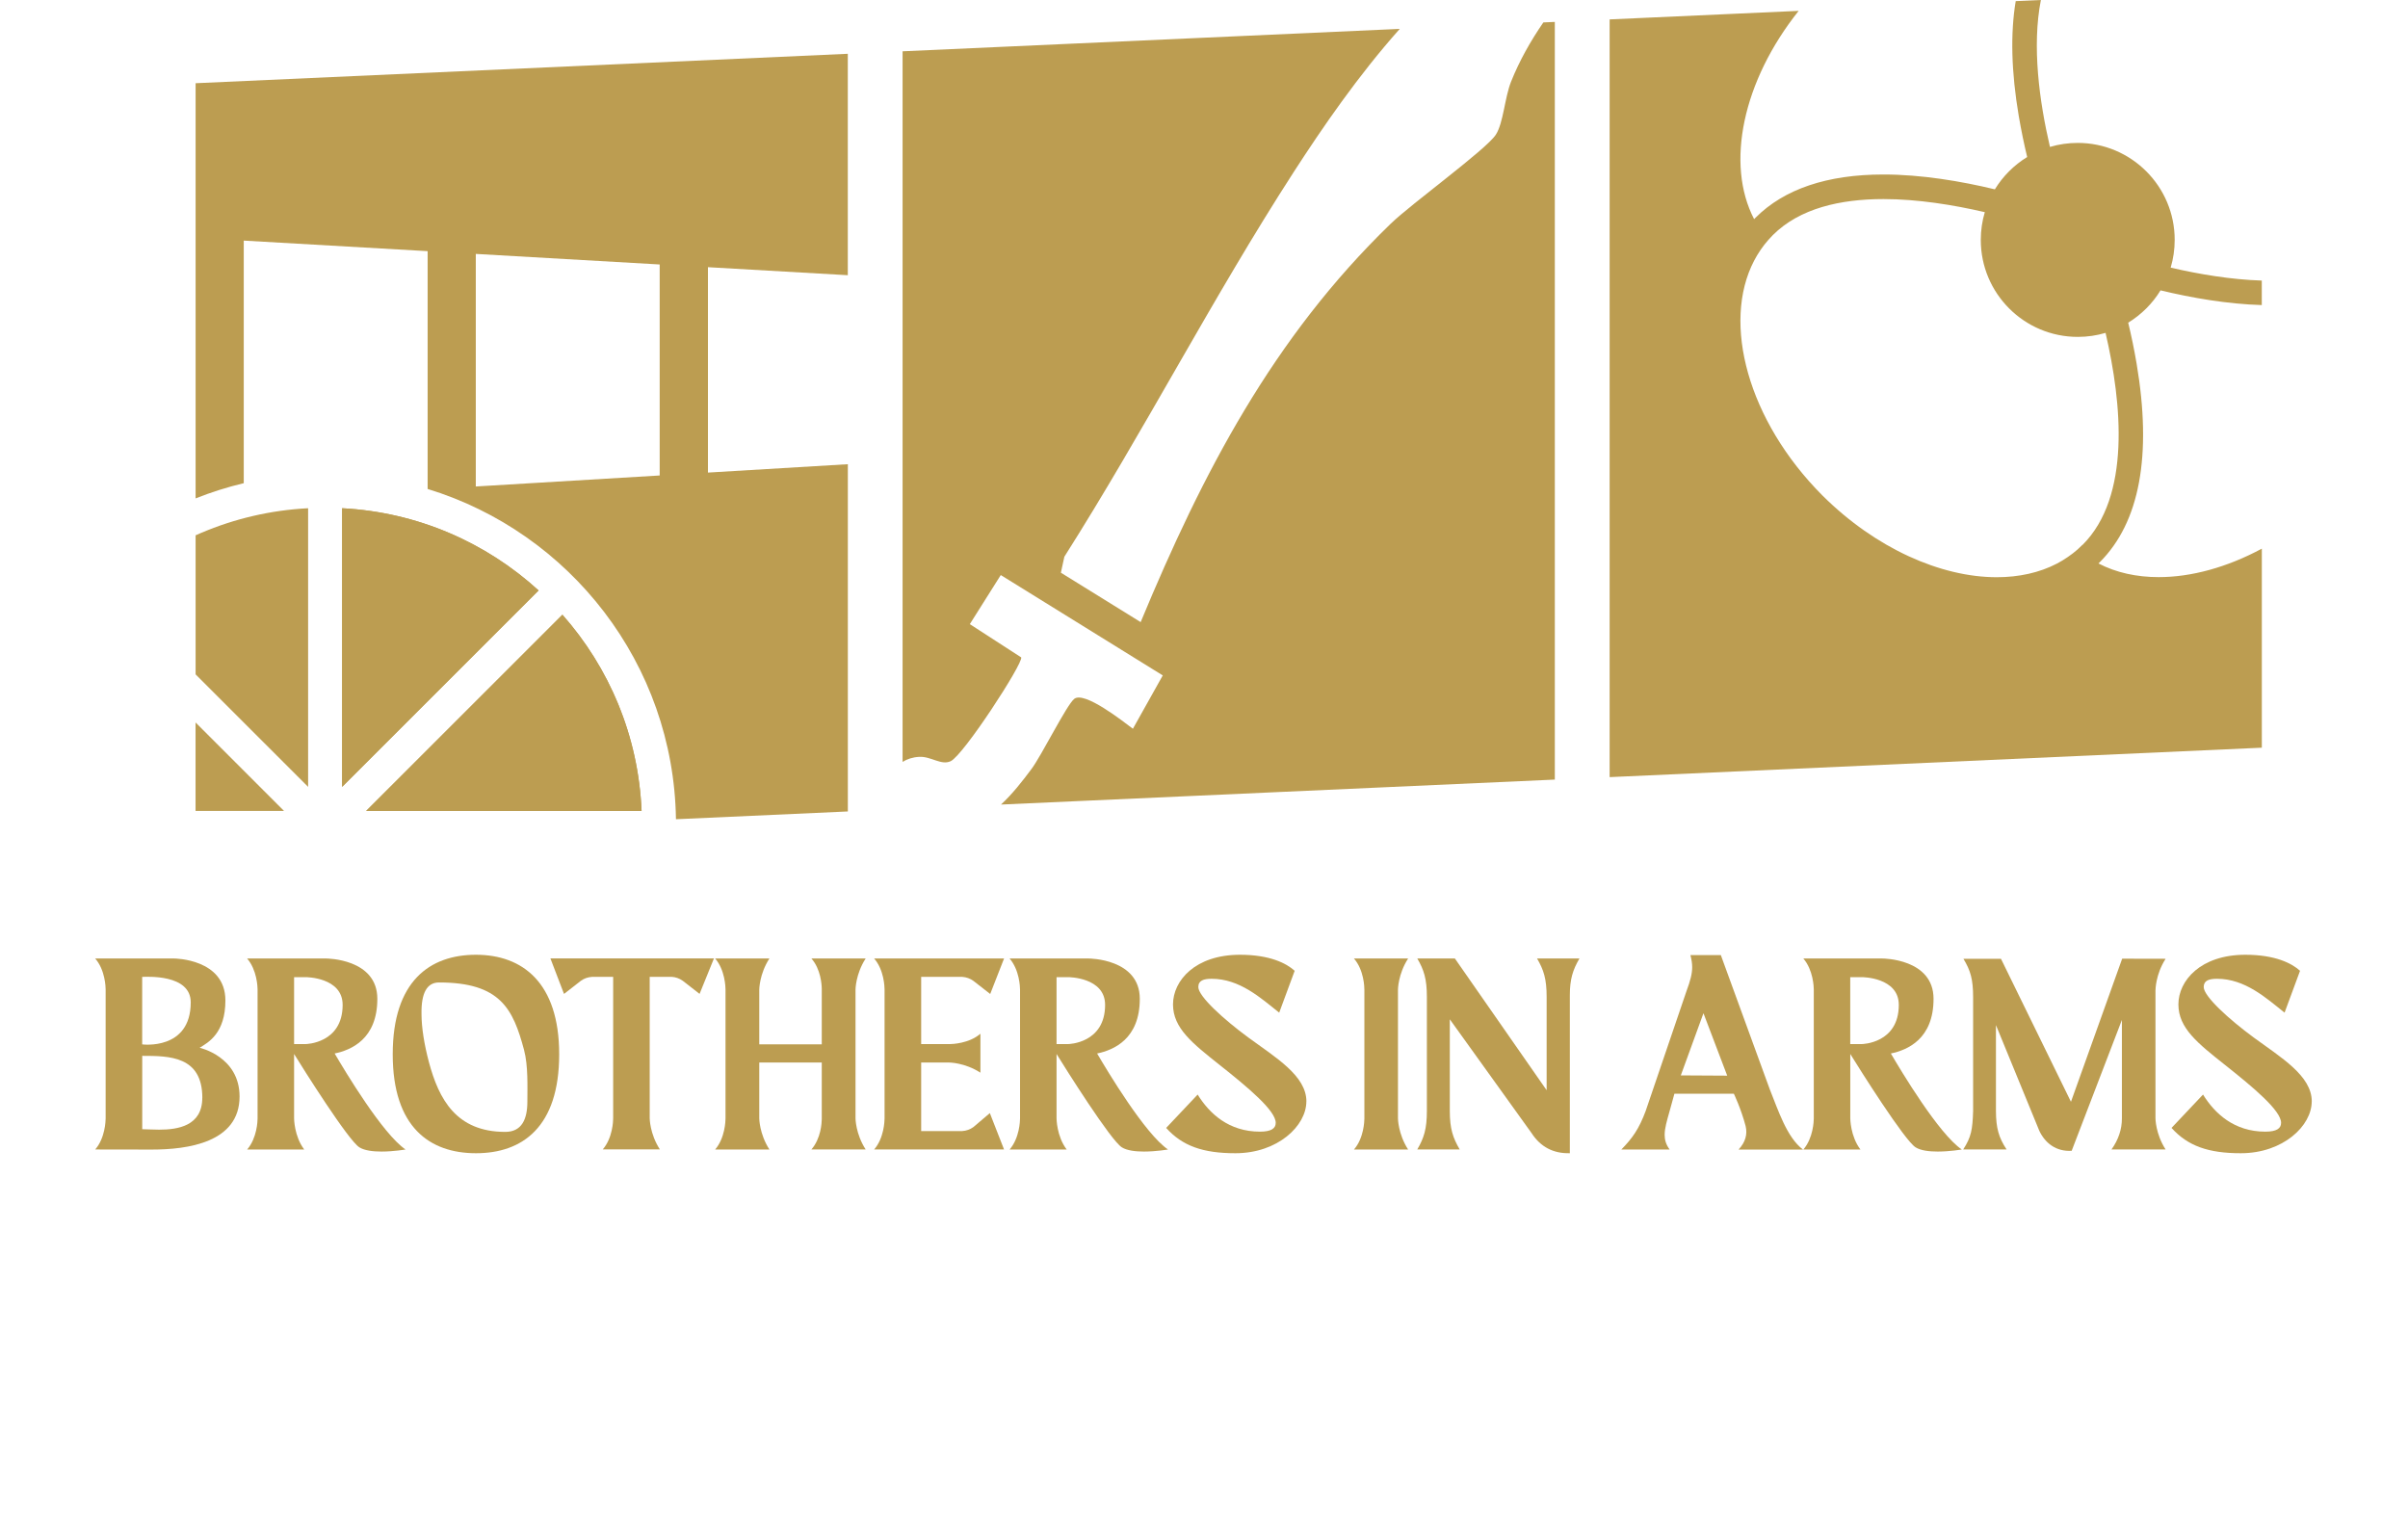 <svg viewBox="0 0 154 97" fill="none" xmlns="http://www.w3.org/2000/svg">
<path d="M12.507 46.206V51.863H18.164L12.507 46.206ZM12.865 34.08C12.747 34.129 12.629 34.184 12.51 34.236V43.13L19.705 50.324V32.504C17.289 32.628 14.986 33.179 12.868 34.08H12.865ZM21.881 32.504V50.324L34.446 37.762C31.095 34.703 26.715 32.755 21.881 32.504ZM35.967 39.315L23.416 51.863H41.029C40.829 47.058 38.951 42.685 35.967 39.315ZM54.22 17.601V3.44L12.51 5.322V31.875C13.506 31.48 14.53 31.154 15.589 30.902V15.388L27.349 16.063V31.272C36.434 34.048 43.083 42.446 43.23 52.394L54.223 51.897V29.688L45.276 30.224V17.088L54.223 17.601H54.22ZM42.189 30.409L30.429 31.113V16.239L42.189 16.915V30.409Z" fill="#BC9D51"/>
<path d="M99.436 1.402V49.859L64.017 51.455C64.742 50.785 65.376 49.975 65.965 49.184C66.609 48.324 68.208 45.097 68.698 44.699C69.345 44.174 71.829 46.142 72.453 46.607L74.363 43.196L64.003 36.778L62.023 39.917L65.31 42.044C65.434 42.431 61.631 48.286 60.8 48.682C60.188 48.97 59.538 48.358 58.779 48.405C58.367 48.428 58.012 48.546 57.723 48.728V3.281L89.52 1.847C86.859 4.834 84.582 8.15 82.732 11.012C77.564 19.009 73.171 27.563 68.069 35.606L67.847 36.627L72.949 39.787C76.914 30.235 81.419 21.586 88.934 14.314C90.293 12.998 95.055 9.561 95.667 8.608C96.149 7.855 96.229 6.251 96.636 5.226C97.179 3.87 97.889 2.617 98.703 1.434L99.433 1.402H99.436Z" fill="#BC9D51"/>
<path d="M138.176 18.571C140.155 19.047 142.426 19.445 144.649 19.511V17.944C142.66 17.881 140.629 17.535 138.822 17.116C138.989 16.553 139.079 15.959 139.079 15.341C139.079 11.916 136.3 9.14 132.877 9.14C132.262 9.14 131.665 9.229 131.102 9.396C130.421 6.476 129.942 2.955 130.522 0L128.912 0.072C128.566 2.147 128.629 4.603 129.108 7.431C129.264 8.337 129.446 9.217 129.645 10.043C128.802 10.559 128.092 11.269 127.579 12.109C125.406 11.587 122.88 11.16 120.453 11.16C116.858 11.16 114.102 12.089 112.269 13.927L112.182 14.014C110.341 10.482 111.455 5.177 115.031 0.695L102.942 1.241V49.701L144.652 47.819V35.089C142.426 36.287 140.138 36.91 138.057 36.91C136.649 36.91 135.336 36.625 134.205 36.036C134.233 36.007 134.262 35.978 134.291 35.952C136.845 33.398 137.636 29.124 136.643 23.252C136.49 22.345 136.306 21.465 136.106 20.637C136.949 20.12 137.659 19.413 138.173 18.571H138.176ZM133.18 34.844C133.082 34.945 132.981 35.04 132.877 35.133C132.675 35.309 132.467 35.473 132.248 35.62C132.026 35.776 131.792 35.915 131.553 36.042C130.424 36.63 129.108 36.916 127.7 36.916C124.139 36.916 119.96 35.084 116.543 31.681C111.793 26.911 110.102 20.66 112.182 16.672C112.309 16.429 112.448 16.196 112.604 15.97C112.751 15.754 112.913 15.546 113.092 15.344C113.184 15.24 113.279 15.136 113.377 15.038C115.097 13.318 117.703 12.732 120.456 12.732C122.647 12.732 124.932 13.105 126.935 13.569C126.768 14.132 126.678 14.729 126.678 15.344C126.678 18.77 129.457 21.546 132.883 21.546C133.498 21.546 134.095 21.456 134.658 21.289C135.708 25.805 136.28 31.756 133.189 34.847L133.18 34.844Z" fill="#BC9D51"/>
<path d="M41.032 51.862H23.419L35.97 39.315C38.956 42.685 40.832 47.057 41.032 51.862Z" fill="#BC9D51"/>
<path d="M34.443 37.762L21.878 50.324V32.504C26.712 32.755 31.09 34.703 34.443 37.762Z" fill="#BC9D51"/>
<path d="M15.321 70.127C15.321 73.079 11.985 73.521 9.716 73.521L6.089 73.515C6.724 72.785 6.753 71.691 6.756 71.538V63.279C6.756 63.126 6.724 62.029 6.089 61.302H11.156C11.156 61.302 14.415 61.319 14.415 63.983C14.415 66.078 13.327 66.669 12.767 67.01C12.767 67.01 15.321 67.567 15.321 70.13V70.127ZM9.093 66.794C9.093 66.794 12.198 67.201 12.198 64.104C12.198 62.277 9.347 62.476 9.093 62.476V66.794ZM12.94 70.196C12.928 67.538 10.825 67.529 9.096 67.527V72.219H9.113C9.364 72.219 9.745 72.248 10.172 72.248C11.376 72.248 12.937 72.011 12.937 70.21V70.196H12.94Z" fill="#BC9D51"/>
<path d="M25.939 73.515C25.939 73.515 25.185 73.648 24.4 73.648C23.866 73.648 23.318 73.587 22.986 73.379C22.27 72.935 19.37 68.32 18.808 67.408V71.521C18.808 71.521 18.808 72.663 19.457 73.518H15.806C16.438 72.785 16.473 71.691 16.473 71.538V63.282C16.473 63.129 16.438 62.038 15.806 61.302H20.874C20.874 61.302 24.132 61.302 24.132 63.879C24.132 66.456 22.461 67.154 21.402 67.376C22.051 68.485 24.472 72.528 25.939 73.518V73.515ZM21.913 64.268C21.913 62.494 19.558 62.494 19.558 62.494H18.808V66.773H19.558C19.558 66.773 21.913 66.739 21.913 64.266V64.268Z" fill="#BC9D51"/>
<path d="M35.762 67.426C35.762 72.101 33.389 73.755 30.44 73.755C27.491 73.755 25.116 72.101 25.116 67.426C25.116 62.751 27.488 61.062 30.44 61.062C33.392 61.062 35.762 62.82 35.762 67.426ZM33.514 67.146C32.815 64.534 32.007 62.834 28.082 62.834C27.309 62.831 26.934 63.501 26.957 64.846C26.957 65.715 27.13 66.794 27.433 67.937C28.065 70.291 29.173 72.39 32.313 72.39C33.378 72.39 33.727 71.567 33.727 70.456C33.727 69.538 33.785 68.159 33.514 67.149V67.146Z" fill="#BC9D51"/>
<path d="M35.199 61.296H45.66L44.74 63.564L43.666 62.727C43.453 62.574 43.216 62.491 42.951 62.473H41.551V71.515C41.551 71.515 41.551 72.505 42.2 73.509H38.55C39.182 72.779 39.214 71.685 39.214 71.532V62.476H37.86C37.594 62.493 37.355 62.577 37.144 62.73L36.071 63.567L35.202 61.299L35.199 61.296Z" fill="#BC9D51"/>
<path d="M54.713 71.518C54.713 71.518 54.713 72.508 55.363 73.515H51.891C52.5 72.816 52.552 71.821 52.555 71.575V67.954H48.558V71.521C48.558 71.521 48.558 72.51 49.207 73.518H45.735C46.37 72.785 46.399 71.679 46.399 71.535V63.281C46.399 63.137 46.37 62.035 45.735 61.299H49.207C48.558 62.306 48.558 63.296 48.558 63.296V66.791H52.555V63.238C52.552 62.99 52.497 61.983 51.891 61.299H55.363C54.713 62.306 54.713 63.296 54.713 63.296V71.518Z" fill="#BC9D51"/>
<path d="M63.304 71.189L64.213 73.515H55.905C56.54 72.785 56.569 71.691 56.571 71.538V63.279C56.571 63.126 56.54 62.029 55.905 61.302H64.213L63.327 63.57L62.254 62.733C62.04 62.58 61.803 62.494 61.538 62.476H58.912V66.776H60.721C60.874 66.776 61.971 66.745 62.701 66.112V68.603C61.694 67.954 60.704 67.954 60.704 67.954H58.912V72.337H61.538C61.803 72.32 62.043 72.234 62.254 72.081L63.307 71.186L63.304 71.189Z" fill="#BC9D51"/>
<path d="M74.701 73.515C74.701 73.515 73.948 73.648 73.162 73.648C72.629 73.648 72.08 73.587 71.748 73.379C71.033 72.935 68.132 68.32 67.57 67.408V71.521C67.57 71.521 67.57 72.663 68.219 73.518H64.568C65.2 72.785 65.235 71.691 65.235 71.538V63.282C65.235 63.129 65.2 62.038 64.568 61.302H69.636C69.636 61.302 72.894 61.302 72.894 63.879C72.894 66.456 71.223 67.154 70.164 67.376C70.813 68.485 73.235 72.528 74.701 73.518V73.515ZM70.675 64.268C70.675 62.494 68.32 62.494 68.32 62.494H67.57V66.773H68.32C68.32 66.773 70.675 66.739 70.675 64.266V64.268Z" fill="#BC9D51"/>
<path d="M83.546 70.445C83.546 71.997 81.722 73.755 79.009 73.755C76.946 73.755 75.621 73.296 74.58 72.136L76.594 70.003C77.344 71.215 78.582 72.375 80.579 72.375C81.295 72.375 81.587 72.17 81.587 71.812C81.587 71.027 79.82 69.55 78.002 68.11C76.262 66.728 75.018 65.755 75.018 64.237C75.018 62.719 76.435 61.062 79.301 61.062C81.211 61.062 82.27 61.608 82.799 62.087L81.809 64.765C80.631 63.827 79.284 62.598 77.491 62.598C76.981 62.598 76.637 62.705 76.637 63.126C76.637 63.723 78.256 65.192 79.829 66.349C81.569 67.628 83.549 68.791 83.549 70.445H83.546Z" fill="#BC9D51"/>
<path d="M89.405 71.521C89.405 71.521 89.405 72.51 90.054 73.518H86.591C87.226 72.788 87.255 71.694 87.257 71.541V63.299C87.257 63.129 87.231 62.041 86.591 61.302H90.054C89.405 62.309 89.405 63.299 89.405 63.299V71.523V71.521Z" fill="#BC9D51"/>
<path d="M101.012 61.299C100.584 62.032 100.397 62.629 100.397 63.654V73.754C99.344 73.78 98.527 73.356 97.953 72.473L92.72 65.189V71.056C92.72 72.199 92.925 72.779 93.352 73.512H90.64C91.067 72.779 91.254 72.199 91.254 71.056V63.755C91.254 62.612 91.067 62.032 90.64 61.299H93.044L98.913 69.726V63.755C98.913 62.612 98.726 62.032 98.299 61.299H101.012Z" fill="#BC9D51"/>
<path d="M111.193 73.515C111.62 73.051 111.768 72.552 111.638 72.015C111.346 70.906 110.887 69.951 110.887 69.951H107.084L106.778 71.059C106.599 71.692 106.46 72.165 106.46 72.578C106.46 72.909 106.55 73.204 106.778 73.518H103.69C104.406 72.785 104.815 72.205 105.243 71.062L107.851 63.403C108.114 62.699 108.221 62.26 108.221 61.856C108.221 61.605 108.18 61.366 108.108 61.083H110.053L113.176 69.648C113.721 70.996 114.267 72.736 115.308 73.521H111.196L111.193 73.515ZM110.46 68.791L108.942 64.8L107.494 68.777L110.46 68.794V68.791Z" fill="#BC9D51"/>
<path d="M125.463 73.515C125.463 73.515 124.71 73.648 123.925 73.648C123.391 73.648 122.843 73.587 122.511 73.379C121.795 72.935 118.895 68.32 118.332 67.408V71.521C118.332 71.521 118.332 72.663 118.982 73.518H115.331C115.963 72.785 115.998 71.691 115.998 71.538V63.282C115.998 63.129 115.963 62.038 115.331 61.302H120.399C120.399 61.302 123.657 61.302 123.657 63.879C123.657 66.456 121.986 67.154 120.927 67.376C121.576 68.485 123.997 72.528 125.466 73.518L125.463 73.515ZM121.435 64.268C121.435 62.494 119.08 62.494 119.08 62.494H118.329V66.773H119.08C119.08 66.773 121.435 66.739 121.435 64.266V64.268Z" fill="#BC9D51"/>
<path d="M137.85 63.313V71.521C137.85 71.521 137.85 72.508 138.496 73.512H135.039C135.484 72.886 135.706 72.219 135.703 71.521V65.23L132.491 73.599C131.487 73.662 130.788 73.097 130.422 72.323L127.648 65.561V71.062C127.654 72.15 127.824 72.747 128.329 73.515H125.553C126.073 72.716 126.148 72.239 126.188 71.062V63.772C126.188 62.632 126.021 62.07 125.568 61.319H127.969L132.445 70.465L135.72 61.313L138.499 61.319C137.853 62.324 137.853 63.313 137.853 63.313H137.85Z" fill="#BC9D51"/>
<path d="M147.843 70.445C147.843 71.997 146.02 73.755 143.307 73.755C141.243 73.755 139.919 73.296 138.877 72.136L140.891 70.003C141.642 71.215 142.88 72.375 144.877 72.375C145.592 72.375 145.884 72.17 145.884 71.812C145.884 71.027 144.118 69.55 142.3 68.11C140.559 66.728 139.316 65.755 139.316 64.237C139.316 62.719 140.733 61.062 143.598 61.062C145.509 61.062 146.568 61.608 147.096 62.087L146.106 64.765C144.929 63.827 143.581 62.598 141.789 62.598C141.278 62.598 140.935 62.705 140.935 63.126C140.935 63.723 142.554 65.192 144.126 66.349C145.867 67.628 147.846 68.791 147.846 70.445H147.843Z" fill="#BC9D51"/>
</svg>
